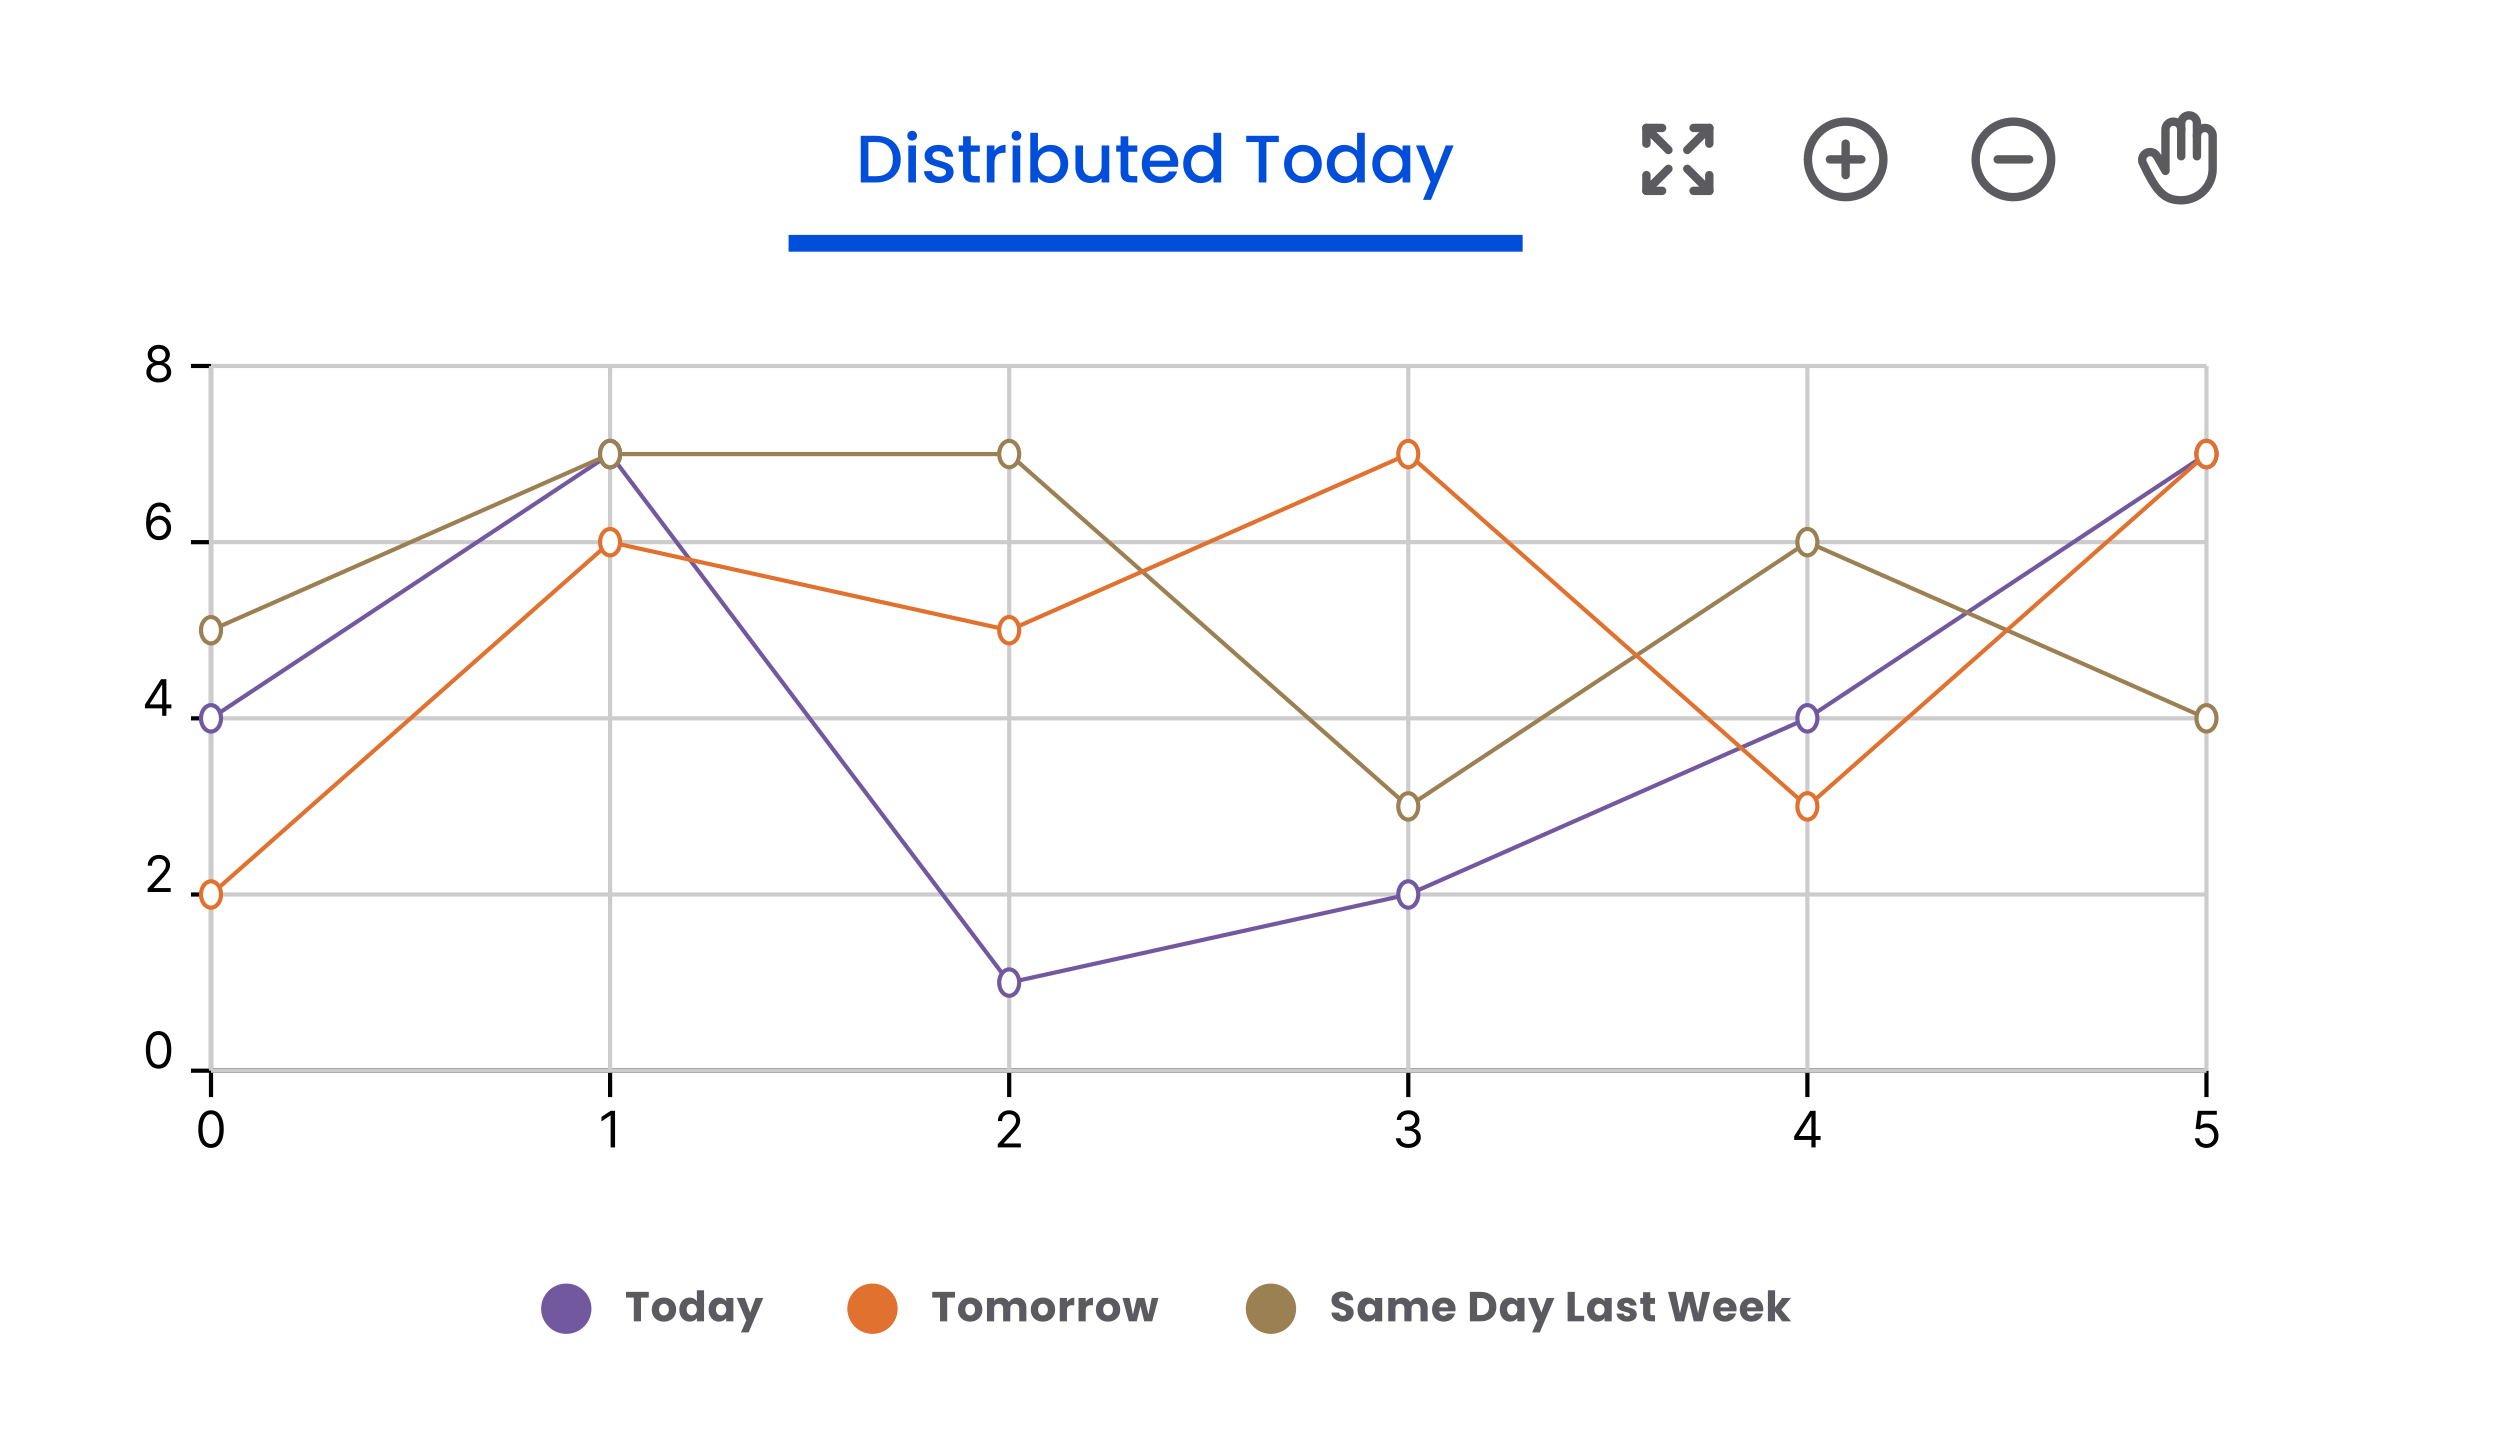 <svg width="596" height="345" viewBox="0 0 596 345" fill="none" xmlns="http://www.w3.org/2000/svg">
<g filter="url(#filter0_d_504_405)">
<rect x="8" y="6" width="542" height="329" rx="4" fill="white"/>
</g>
<path d="M208.832 32.38C210.016 32.38 211.051 32.609 211.936 33.068C212.832 33.516 213.52 34.167 214 35.02C214.491 35.863 214.736 36.849 214.736 37.98C214.736 39.111 214.491 40.092 214 40.924C213.52 41.756 212.832 42.396 211.936 42.844C211.051 43.281 210.016 43.5 208.832 43.5H205.2V32.38H208.832ZM208.832 42.012C210.133 42.012 211.131 41.66 211.824 40.956C212.517 40.252 212.864 39.26 212.864 37.98C212.864 36.689 212.517 35.681 211.824 34.956C211.131 34.231 210.133 33.868 208.832 33.868H207.024V42.012H208.832ZM217.472 33.516C217.141 33.516 216.864 33.404 216.64 33.18C216.416 32.956 216.304 32.679 216.304 32.348C216.304 32.017 216.416 31.74 216.64 31.516C216.864 31.292 217.141 31.18 217.472 31.18C217.792 31.18 218.064 31.292 218.288 31.516C218.512 31.74 218.624 32.017 218.624 32.348C218.624 32.679 218.512 32.956 218.288 33.18C218.064 33.404 217.792 33.516 217.472 33.516ZM218.368 34.684V43.5H216.544V34.684H218.368ZM223.963 43.644C223.269 43.644 222.645 43.521 222.091 43.276C221.547 43.02 221.115 42.679 220.795 42.252C220.475 41.815 220.304 41.329 220.283 40.796H222.171C222.203 41.169 222.379 41.484 222.699 41.74C223.029 41.985 223.44 42.108 223.931 42.108C224.443 42.108 224.837 42.012 225.115 41.82C225.403 41.617 225.547 41.361 225.547 41.052C225.547 40.721 225.387 40.476 225.067 40.316C224.757 40.156 224.261 39.98 223.579 39.788C222.917 39.607 222.379 39.431 221.963 39.26C221.547 39.089 221.184 38.828 220.875 38.476C220.576 38.124 220.427 37.66 220.427 37.084C220.427 36.615 220.565 36.188 220.843 35.804C221.12 35.409 221.515 35.1 222.027 34.876C222.549 34.652 223.147 34.54 223.819 34.54C224.821 34.54 225.627 34.796 226.235 35.308C226.853 35.809 227.184 36.497 227.227 37.372H225.403C225.371 36.977 225.211 36.663 224.923 36.428C224.635 36.193 224.245 36.076 223.755 36.076C223.275 36.076 222.907 36.167 222.651 36.348C222.395 36.529 222.267 36.769 222.267 37.068C222.267 37.303 222.352 37.5 222.523 37.66C222.693 37.82 222.901 37.948 223.147 38.044C223.392 38.129 223.755 38.241 224.235 38.38C224.875 38.551 225.397 38.727 225.803 38.908C226.219 39.079 226.576 39.335 226.875 39.676C227.173 40.017 227.328 40.471 227.339 41.036C227.339 41.537 227.2 41.985 226.923 42.38C226.645 42.775 226.251 43.084 225.739 43.308C225.237 43.532 224.645 43.644 223.963 43.644ZM231.437 36.172V41.052C231.437 41.383 231.512 41.623 231.661 41.772C231.821 41.911 232.088 41.98 232.461 41.98H233.581V43.5H232.141C231.32 43.5 230.691 43.308 230.253 42.924C229.816 42.54 229.597 41.916 229.597 41.052V36.172H228.557V34.684H229.597V32.492H231.437V34.684H233.581V36.172H231.437ZM237.087 35.964C237.353 35.516 237.705 35.169 238.143 34.924C238.591 34.668 239.119 34.54 239.727 34.54V36.428H239.263C238.548 36.428 238.004 36.609 237.631 36.972C237.268 37.335 237.087 37.964 237.087 38.86V43.5H235.263V34.684H237.087V35.964ZM242.331 33.516C242 33.516 241.723 33.404 241.499 33.18C241.275 32.956 241.163 32.679 241.163 32.348C241.163 32.017 241.275 31.74 241.499 31.516C241.723 31.292 242 31.18 242.331 31.18C242.651 31.18 242.923 31.292 243.147 31.516C243.371 31.74 243.483 32.017 243.483 32.348C243.483 32.679 243.371 32.956 243.147 33.18C242.923 33.404 242.651 33.516 242.331 33.516ZM243.227 34.684V43.5H241.403V34.684H243.227ZM247.446 35.996C247.755 35.569 248.177 35.223 248.71 34.956C249.254 34.679 249.857 34.54 250.518 34.54C251.297 34.54 252.001 34.727 252.63 35.1C253.259 35.473 253.755 36.007 254.118 36.7C254.481 37.383 254.662 38.167 254.662 39.052C254.662 39.937 254.481 40.732 254.118 41.436C253.755 42.129 253.254 42.673 252.614 43.068C251.985 43.452 251.286 43.644 250.518 43.644C249.835 43.644 249.227 43.511 248.694 43.244C248.171 42.977 247.755 42.636 247.446 42.22V43.5H245.622V31.66H247.446V35.996ZM252.806 39.052C252.806 38.444 252.678 37.921 252.422 37.484C252.177 37.036 251.846 36.7 251.43 36.476C251.025 36.241 250.587 36.124 250.118 36.124C249.659 36.124 249.222 36.241 248.806 36.476C248.401 36.711 248.07 37.052 247.814 37.5C247.569 37.948 247.446 38.476 247.446 39.084C247.446 39.692 247.569 40.225 247.814 40.684C248.07 41.132 248.401 41.473 248.806 41.708C249.222 41.943 249.659 42.06 250.118 42.06C250.587 42.06 251.025 41.943 251.43 41.708C251.846 41.463 252.177 41.111 252.422 40.652C252.678 40.193 252.806 39.66 252.806 39.052ZM264.45 34.684V43.5H262.626V42.46C262.338 42.823 261.959 43.111 261.49 43.324C261.031 43.527 260.54 43.628 260.018 43.628C259.324 43.628 258.7 43.484 258.146 43.196C257.602 42.908 257.17 42.481 256.85 41.916C256.54 41.351 256.386 40.668 256.386 39.868V34.684H258.194V39.596C258.194 40.385 258.391 40.993 258.786 41.42C259.18 41.836 259.719 42.044 260.402 42.044C261.084 42.044 261.623 41.836 262.018 41.42C262.423 40.993 262.626 40.385 262.626 39.596V34.684H264.45ZM268.984 36.172V41.052C268.984 41.383 269.059 41.623 269.208 41.772C269.368 41.911 269.635 41.98 270.008 41.98H271.128V43.5H269.688C268.867 43.5 268.238 43.308 267.8 42.924C267.363 42.54 267.144 41.916 267.144 41.052V36.172H266.104V34.684H267.144V32.492H268.984V34.684H271.128V36.172H268.984ZM280.889 38.876C280.889 39.207 280.868 39.505 280.825 39.772H274.089C274.143 40.476 274.404 41.041 274.873 41.468C275.343 41.895 275.919 42.108 276.601 42.108C277.583 42.108 278.276 41.697 278.681 40.876H280.649C280.383 41.687 279.897 42.353 279.193 42.876C278.5 43.388 277.636 43.644 276.601 43.644C275.759 43.644 275.001 43.457 274.329 43.084C273.668 42.7 273.145 42.167 272.761 41.484C272.388 40.791 272.201 39.991 272.201 39.084C272.201 38.177 272.383 37.383 272.745 36.7C273.119 36.007 273.636 35.473 274.297 35.1C274.969 34.727 275.737 34.54 276.601 34.54C277.433 34.54 278.175 34.721 278.825 35.084C279.476 35.447 279.983 35.959 280.345 36.62C280.708 37.271 280.889 38.023 280.889 38.876ZM278.985 38.3C278.975 37.628 278.735 37.089 278.265 36.684C277.796 36.279 277.215 36.076 276.521 36.076C275.892 36.076 275.353 36.279 274.905 36.684C274.457 37.079 274.191 37.617 274.105 38.3H278.985ZM282.076 39.052C282.076 38.167 282.258 37.383 282.62 36.7C282.994 36.017 283.495 35.489 284.124 35.116C284.764 34.732 285.474 34.54 286.252 34.54C286.828 34.54 287.394 34.668 287.948 34.924C288.514 35.169 288.962 35.5 289.292 35.916V31.66H291.132V43.5H289.292V42.172C288.994 42.599 288.578 42.951 288.044 43.228C287.522 43.505 286.919 43.644 286.236 43.644C285.468 43.644 284.764 43.452 284.124 43.068C283.495 42.673 282.994 42.129 282.62 41.436C282.258 40.732 282.076 39.937 282.076 39.052ZM289.292 39.084C289.292 38.476 289.164 37.948 288.908 37.5C288.663 37.052 288.338 36.711 287.932 36.476C287.527 36.241 287.09 36.124 286.62 36.124C286.151 36.124 285.714 36.241 285.308 36.476C284.903 36.7 284.572 37.036 284.316 37.484C284.071 37.921 283.948 38.444 283.948 39.052C283.948 39.66 284.071 40.193 284.316 40.652C284.572 41.111 284.903 41.463 285.308 41.708C285.724 41.943 286.162 42.06 286.62 42.06C287.09 42.06 287.527 41.943 287.932 41.708C288.338 41.473 288.663 41.132 288.908 40.684C289.164 40.225 289.292 39.692 289.292 39.084ZM304.868 32.38V33.868H301.908V43.5H300.084V33.868H297.108V32.38H304.868ZM310.54 43.644C309.708 43.644 308.956 43.457 308.284 43.084C307.612 42.7 307.084 42.167 306.7 41.484C306.316 40.791 306.124 39.991 306.124 39.084C306.124 38.188 306.321 37.393 306.716 36.7C307.11 36.007 307.649 35.473 308.332 35.1C309.014 34.727 309.777 34.54 310.62 34.54C311.462 34.54 312.225 34.727 312.908 35.1C313.59 35.473 314.129 36.007 314.524 36.7C314.918 37.393 315.116 38.188 315.116 39.084C315.116 39.98 314.913 40.775 314.508 41.468C314.102 42.161 313.548 42.7 312.844 43.084C312.15 43.457 311.382 43.644 310.54 43.644ZM310.54 42.06C311.009 42.06 311.446 41.948 311.852 41.724C312.268 41.5 312.604 41.164 312.86 40.716C313.116 40.268 313.244 39.724 313.244 39.084C313.244 38.444 313.121 37.905 312.876 37.468C312.63 37.02 312.305 36.684 311.9 36.46C311.494 36.236 311.057 36.124 310.588 36.124C310.118 36.124 309.681 36.236 309.276 36.46C308.881 36.684 308.566 37.02 308.332 37.468C308.097 37.905 307.98 38.444 307.98 39.084C307.98 40.033 308.22 40.769 308.7 41.292C309.19 41.804 309.804 42.06 310.54 42.06ZM316.311 39.052C316.311 38.167 316.492 37.383 316.855 36.7C317.228 36.017 317.729 35.489 318.359 35.116C318.999 34.732 319.708 34.54 320.487 34.54C321.063 34.54 321.628 34.668 322.183 34.924C322.748 35.169 323.196 35.5 323.527 35.916V31.66H325.367V43.5H323.527V42.172C323.228 42.599 322.812 42.951 322.279 43.228C321.756 43.505 321.153 43.644 320.471 43.644C319.703 43.644 318.999 43.452 318.359 43.068C317.729 42.673 317.228 42.129 316.855 41.436C316.492 40.732 316.311 39.937 316.311 39.052ZM323.527 39.084C323.527 38.476 323.399 37.948 323.143 37.5C322.897 37.052 322.572 36.711 322.167 36.476C321.761 36.241 321.324 36.124 320.855 36.124C320.385 36.124 319.948 36.241 319.543 36.476C319.137 36.7 318.807 37.036 318.551 37.484C318.305 37.921 318.183 38.444 318.183 39.052C318.183 39.66 318.305 40.193 318.551 40.652C318.807 41.111 319.137 41.463 319.543 41.708C319.959 41.943 320.396 42.06 320.855 42.06C321.324 42.06 321.761 41.943 322.167 41.708C322.572 41.473 322.897 41.132 323.143 40.684C323.399 40.225 323.527 39.692 323.527 39.084ZM327.155 39.052C327.155 38.167 327.336 37.383 327.699 36.7C328.072 36.017 328.573 35.489 329.203 35.116C329.843 34.732 330.547 34.54 331.315 34.54C332.008 34.54 332.611 34.679 333.123 34.956C333.645 35.223 334.061 35.559 334.371 35.964V34.684H336.211V43.5H334.371V42.188C334.061 42.604 333.64 42.951 333.107 43.228C332.573 43.505 331.965 43.644 331.283 43.644C330.525 43.644 329.832 43.452 329.203 43.068C328.573 42.673 328.072 42.129 327.699 41.436C327.336 40.732 327.155 39.937 327.155 39.052ZM334.371 39.084C334.371 38.476 334.243 37.948 333.987 37.5C333.741 37.052 333.416 36.711 333.011 36.476C332.605 36.241 332.168 36.124 331.699 36.124C331.229 36.124 330.792 36.241 330.387 36.476C329.981 36.7 329.651 37.036 329.395 37.484C329.149 37.921 329.027 38.444 329.027 39.052C329.027 39.66 329.149 40.193 329.395 40.652C329.651 41.111 329.981 41.463 330.387 41.708C330.803 41.943 331.24 42.06 331.699 42.06C332.168 42.06 332.605 41.943 333.011 41.708C333.416 41.473 333.741 41.132 333.987 40.684C334.243 40.225 334.371 39.692 334.371 39.084ZM346.542 34.684L341.134 47.644H339.246L341.038 43.356L337.566 34.684H339.598L342.078 41.404L344.654 34.684H346.542Z" fill="#004EDA"/>
<path d="M363 56H188V60H363V56Z" fill="#004EDA" mask="url(#path-2-inside-1_504_405)"/>
<path d="M440 47C444.971 47 449 42.971 449 38C449 33.029 444.971 29 440 29C435.029 29 431 33.029 431 38C431 42.971 435.029 47 440 47Z" stroke="#5A5A5F" stroke-width="2" stroke-miterlimit="10"/>
<path d="M436.25 38H443.75" stroke="#5A5A5F" stroke-width="2" stroke-linecap="round" stroke-linejoin="round"/>
<path d="M440 34.25V41.75" stroke="#5A5A5F" stroke-width="2" stroke-linecap="round" stroke-linejoin="round"/>
<path d="M480 47C484.971 47 489 42.971 489 38C489 33.029 484.971 29 480 29C475.029 29 471 33.029 471 38C471 42.971 475.029 47 480 47Z" stroke="#5A5A5F" stroke-width="2" stroke-miterlimit="10"/>
<path d="M476.25 38H483.75" stroke="#5A5A5F" stroke-width="2" stroke-linecap="round" stroke-linejoin="round"/>
<path d="M523.75 37.25V32.375C523.75 31.878 523.948 31.401 524.3 31.049C524.651 30.698 525.128 30.5 525.625 30.5C526.123 30.5 526.6 30.698 526.951 31.049C527.303 31.401 527.5 31.878 527.5 32.375V40.25C527.5 41.235 527.306 42.21 526.93 43.12C526.553 44.03 526 44.857 525.304 45.553C524.607 46.25 523.781 46.802 522.871 47.179C521.961 47.556 520.985 47.75 520 47.75C515.857 47.75 514 45.5 510.944 39.059C510.696 38.628 510.628 38.115 510.758 37.635C510.887 37.154 511.202 36.744 511.633 36.495C512.065 36.247 512.577 36.18 513.058 36.309C513.539 36.438 513.949 36.753 514.197 37.184L516.25 40.747V30.875C516.25 30.378 516.448 29.901 516.8 29.549C517.151 29.198 517.628 29 518.125 29C518.623 29 519.1 29.198 519.451 29.549C519.803 29.901 520 30.378 520 30.875V37.25" stroke="#5A5A5F" stroke-width="2" stroke-linecap="round" stroke-linejoin="round"/>
<path d="M523.75 32.375V29.375C523.75 28.878 523.552 28.401 523.201 28.049C522.849 27.698 522.372 27.5 521.875 27.5C521.378 27.5 520.901 27.698 520.549 28.049C520.198 28.401 520 28.878 520 29.375V30.875" stroke="#5A5A5F" stroke-width="2" stroke-linecap="round" stroke-linejoin="round"/>
<path d="M403.75 30.5H407.5V34.25" stroke="#5A5A5F" stroke-width="2" stroke-linecap="round" stroke-linejoin="round"/>
<path d="M402.25 35.75L407.5 30.5" stroke="#5A5A5F" stroke-width="2" stroke-linecap="round" stroke-linejoin="round"/>
<path d="M396.25 45.5H392.5V41.75" stroke="#5A5A5F" stroke-width="2" stroke-linecap="round" stroke-linejoin="round"/>
<path d="M397.75 40.25L392.5 45.5" stroke="#5A5A5F" stroke-width="2" stroke-linecap="round" stroke-linejoin="round"/>
<path d="M407.5 41.75V45.5H403.75" stroke="#5A5A5F" stroke-width="2" stroke-linecap="round" stroke-linejoin="round"/>
<path d="M402.25 40.25L407.5 45.5" stroke="#5A5A5F" stroke-width="2" stroke-linecap="round" stroke-linejoin="round"/>
<path d="M392.5 34.25V30.5H396.25" stroke="#5A5A5F" stroke-width="2" stroke-linecap="round" stroke-linejoin="round"/>
<path d="M397.75 35.75L392.5 30.5" stroke="#5A5A5F" stroke-width="2" stroke-linecap="round" stroke-linejoin="round"/>
<g clip-path="url(#clip0_504_405)">
<path d="M50.303 255.246H526.023" stroke="black"/>
<path d="M50.303 261.546V255.246" stroke="black"/>
<path d="M50.303 273.662C49.661 273.662 49.114 273.488 48.663 273.138C48.211 272.786 47.866 272.276 47.627 271.608C47.388 270.938 47.269 270.128 47.269 269.179C47.269 268.236 47.388 267.431 47.627 266.763C47.868 266.093 48.215 265.581 48.667 265.229C49.121 264.874 49.667 264.696 50.303 264.696C50.94 264.696 51.484 264.874 51.935 265.229C52.39 265.581 52.736 266.093 52.975 266.763C53.217 267.431 53.337 268.236 53.337 269.179C53.337 270.128 53.218 270.938 52.979 271.608C52.741 272.276 52.395 272.786 51.944 273.138C51.492 273.488 50.945 273.662 50.303 273.662ZM50.303 272.725C50.94 272.725 51.434 272.418 51.786 271.804C52.138 271.191 52.315 270.316 52.315 269.179C52.315 268.424 52.234 267.78 52.072 267.249C51.913 266.718 51.682 266.313 51.381 266.034C51.083 265.756 50.724 265.617 50.303 265.617C49.672 265.617 49.18 265.928 48.825 266.55C48.469 267.169 48.292 268.046 48.292 269.179C48.292 269.935 48.371 270.577 48.53 271.105C48.69 271.634 48.918 272.036 49.217 272.311C49.518 272.587 49.88 272.725 50.303 272.725Z" fill="black"/>
<path d="M145.447 261.546V255.246" stroke="black"/>
<path d="M146.63 264.816V273.543H145.573V265.924H145.522L143.391 267.338V266.265L145.573 264.816H146.63Z" fill="black"/>
<path d="M240.591 261.546V255.246" stroke="black"/>
<path d="M237.862 273.543V272.776L240.742 269.623C241.08 269.253 241.359 268.932 241.578 268.659C241.796 268.384 241.958 268.125 242.063 267.884C242.171 267.64 242.225 267.384 242.225 267.117C242.225 266.81 242.151 266.544 242.004 266.32C241.859 266.096 241.66 265.922 241.407 265.8C241.154 265.678 240.87 265.617 240.555 265.617C240.22 265.617 239.927 265.686 239.677 265.826C239.43 265.962 239.238 266.154 239.102 266.401C238.968 266.648 238.901 266.938 238.901 267.27H237.896C237.896 266.759 238.014 266.31 238.249 265.924C238.485 265.537 238.806 265.236 239.212 265.02C239.622 264.804 240.08 264.696 240.589 264.696C241.1 264.696 241.553 264.804 241.948 265.02C242.343 265.236 242.653 265.527 242.877 265.894C243.102 266.26 243.214 266.668 243.214 267.117C243.214 267.438 243.156 267.752 243.039 268.059C242.926 268.363 242.727 268.702 242.443 269.077C242.161 269.449 241.771 269.904 241.271 270.441L239.31 272.537V272.605H243.367V273.543H237.862Z" fill="black"/>
<path d="M335.735 261.546V255.246" stroke="black"/>
<path d="M335.767 273.662C335.204 273.662 334.703 273.566 334.263 273.373C333.825 273.179 333.477 272.911 333.218 272.567C332.963 272.221 332.824 271.819 332.801 271.361H333.875C333.897 271.642 333.994 271.885 334.164 272.09C334.335 272.292 334.558 272.448 334.834 272.559C335.109 272.669 335.414 272.725 335.75 272.725C336.125 272.725 336.457 272.659 336.747 272.529C337.037 272.398 337.264 272.216 337.429 271.983C337.593 271.75 337.676 271.48 337.676 271.174C337.676 270.853 337.596 270.57 337.437 270.326C337.278 270.078 337.045 269.885 336.738 269.746C336.432 269.607 336.057 269.537 335.613 269.537H334.914V268.6H335.613C335.96 268.6 336.264 268.537 336.525 268.412C336.789 268.287 336.995 268.111 337.143 267.884C337.294 267.657 337.369 267.39 337.369 267.083C337.369 266.787 337.304 266.53 337.173 266.311C337.042 266.093 336.858 265.922 336.619 265.8C336.383 265.678 336.105 265.617 335.784 265.617C335.483 265.617 335.199 265.672 334.932 265.783C334.667 265.891 334.451 266.049 334.284 266.256C334.116 266.461 334.025 266.708 334.011 266.998H332.988C333.005 266.54 333.143 266.14 333.402 265.796C333.66 265.449 333.998 265.179 334.416 264.986C334.836 264.793 335.298 264.696 335.801 264.696C336.341 264.696 336.804 264.806 337.19 265.025C337.576 265.24 337.873 265.526 338.081 265.881C338.288 266.236 338.392 266.62 338.392 267.032C338.392 267.523 338.263 267.942 338.004 268.289C337.748 268.635 337.4 268.875 336.96 269.009V269.077C337.511 269.168 337.941 269.402 338.251 269.78C338.561 270.155 338.716 270.62 338.716 271.174C338.716 271.648 338.586 272.074 338.328 272.452C338.072 272.827 337.723 273.123 337.28 273.338C336.836 273.554 336.332 273.662 335.767 273.662Z" fill="black"/>
<path d="M430.88 261.546V255.246" stroke="black"/>
<path d="M427.729 271.753V270.884L431.564 264.816H432.195V266.162H431.768L428.871 270.748V270.816H434.035V271.753H427.729ZM431.837 273.543V271.489V271.084V264.816H432.842V273.543H431.837Z" fill="black"/>
<path d="M526.022 261.546V255.246" stroke="black"/>
<path d="M526.002 273.662C525.502 273.662 525.052 273.563 524.651 273.364C524.251 273.165 523.93 272.892 523.688 272.546C523.447 272.199 523.315 271.804 523.292 271.361H524.315C524.354 271.756 524.533 272.083 524.852 272.341C525.173 272.597 525.556 272.725 526.002 272.725C526.36 272.725 526.678 272.641 526.957 272.473C527.238 272.306 527.458 272.076 527.617 271.783C527.779 271.488 527.86 271.154 527.86 270.782C527.86 270.401 527.776 270.061 527.609 269.763C527.444 269.462 527.217 269.225 526.927 269.051C526.637 268.878 526.306 268.79 525.934 268.787C525.667 268.784 525.393 268.826 525.112 268.911C524.83 268.993 524.599 269.1 524.417 269.23L523.428 269.111L523.957 264.816H528.491V265.753H524.843L524.536 268.327H524.587C524.766 268.185 524.991 268.067 525.261 267.973C525.531 267.88 525.812 267.833 526.104 267.833C526.639 267.833 527.114 267.961 527.532 268.216C527.952 268.469 528.282 268.816 528.521 269.256C528.762 269.696 528.883 270.199 528.883 270.765C528.883 271.321 528.758 271.819 528.508 272.256C528.261 272.691 527.92 273.034 527.485 273.287C527.051 273.537 526.556 273.662 526.002 273.662Z" fill="black"/>
<path d="M50.304 87.25V255.25" stroke="black"/>
<path d="M45.53 255.254H50.303" stroke="black"/>
<path d="M37.803 254.772C37.16 254.772 36.614 254.597 36.162 254.248C35.71 253.895 35.365 253.385 35.126 252.718C34.888 252.047 34.768 251.238 34.768 250.289C34.768 249.346 34.888 248.54 35.126 247.873C35.368 247.202 35.714 246.691 36.166 246.338C36.621 245.983 37.166 245.806 37.803 245.806C38.439 245.806 38.983 245.983 39.435 246.338C39.889 246.691 40.236 247.202 40.474 247.873C40.716 248.54 40.837 249.346 40.837 250.289C40.837 251.238 40.717 252.047 40.479 252.718C40.24 253.385 39.895 253.895 39.443 254.248C38.991 254.597 38.444 254.772 37.803 254.772ZM37.803 253.834C38.439 253.834 38.933 253.527 39.285 252.914C39.638 252.3 39.814 251.425 39.814 250.289C39.814 249.533 39.733 248.89 39.571 248.358C39.412 247.827 39.182 247.422 38.881 247.144C38.582 246.865 38.223 246.726 37.803 246.726C37.172 246.726 36.679 247.037 36.324 247.659C35.969 248.279 35.791 249.155 35.791 250.289C35.791 251.044 35.871 251.686 36.03 252.215C36.189 252.743 36.418 253.145 36.716 253.421C37.017 253.696 37.379 253.834 37.803 253.834Z" fill="black"/>
<path d="M45.53 213.25H50.303" stroke="black"/>
<path d="M35.19 212.648V211.881L38.071 208.728C38.409 208.359 38.687 208.038 38.906 207.765C39.125 207.489 39.287 207.231 39.392 206.989C39.5 206.745 39.554 206.489 39.554 206.222C39.554 205.915 39.48 205.65 39.332 205.425C39.187 205.201 38.989 205.028 38.736 204.906C38.483 204.783 38.199 204.722 37.883 204.722C37.548 204.722 37.256 204.792 37.006 204.931C36.758 205.067 36.567 205.259 36.43 205.506C36.297 205.754 36.23 206.043 36.23 206.376H35.224C35.224 205.864 35.342 205.415 35.578 205.029C35.814 204.643 36.135 204.342 36.541 204.126C36.95 203.91 37.409 203.802 37.918 203.802C38.429 203.802 38.882 203.91 39.277 204.126C39.672 204.342 39.981 204.633 40.206 204.999C40.43 205.366 40.543 205.773 40.543 206.222C40.543 206.543 40.484 206.857 40.368 207.164C40.254 207.468 40.055 207.808 39.771 208.183C39.49 208.555 39.099 209.009 38.599 209.546L36.639 211.643V211.711H40.696V212.648H35.19Z" fill="black"/>
<path d="M45.53 171.254H50.303" stroke="black"/>
<path d="M34.552 168.863V167.993L38.387 161.925H39.018V163.272H38.592L35.694 167.857V167.925H40.859V168.863H34.552ZM38.66 170.652V168.598V168.194V161.925H39.666V170.652H38.66Z" fill="black"/>
<path d="M45.53 129.254H50.303" stroke="black"/>
<path d="M37.865 128.772C37.507 128.766 37.149 128.698 36.791 128.567C36.434 128.436 36.107 128.216 35.811 127.907C35.516 127.594 35.279 127.172 35.1 126.641C34.921 126.107 34.831 125.436 34.831 124.63C34.831 123.857 34.904 123.172 35.049 122.576C35.194 121.976 35.404 121.472 35.679 121.063C35.955 120.651 36.287 120.338 36.676 120.125C37.069 119.912 37.51 119.806 38.002 119.806C38.49 119.806 38.925 119.904 39.306 120.1C39.689 120.293 40.002 120.563 40.243 120.909C40.485 121.256 40.641 121.655 40.712 122.107H39.672C39.576 121.715 39.388 121.39 39.11 121.131C38.831 120.873 38.462 120.743 38.002 120.743C37.326 120.743 36.793 121.037 36.404 121.625C36.017 122.213 35.823 123.039 35.82 124.101H35.888C36.047 123.86 36.236 123.654 36.455 123.483C36.676 123.31 36.921 123.176 37.188 123.083C37.455 122.989 37.737 122.942 38.036 122.942C38.536 122.942 38.993 123.067 39.408 123.317C39.823 123.564 40.155 123.907 40.405 124.344C40.655 124.779 40.78 125.277 40.78 125.84C40.78 126.38 40.659 126.874 40.418 127.323C40.176 127.769 39.837 128.124 39.399 128.388C38.965 128.65 38.453 128.777 37.865 128.772ZM37.865 127.834C38.223 127.834 38.544 127.745 38.828 127.566C39.115 127.387 39.341 127.147 39.506 126.846C39.674 126.544 39.757 126.209 39.757 125.84C39.757 125.479 39.676 125.151 39.514 124.855C39.355 124.557 39.135 124.32 38.854 124.144C38.576 123.968 38.257 123.88 37.899 123.88C37.63 123.88 37.378 123.934 37.145 124.042C36.912 124.147 36.708 124.292 36.532 124.476C36.358 124.661 36.222 124.873 36.123 125.111C36.023 125.347 35.973 125.596 35.973 125.857C35.973 126.203 36.054 126.527 36.216 126.828C36.381 127.13 36.605 127.373 36.889 127.557C37.176 127.742 37.502 127.834 37.865 127.834Z" fill="black"/>
<path d="M45.53 87.25H50.303" stroke="black"/>
<path d="M37.857 91.178C37.272 91.178 36.755 91.074 36.306 90.867C35.86 90.657 35.512 90.368 35.262 90.002C35.012 89.632 34.888 89.212 34.891 88.74C34.888 88.371 34.961 88.03 35.108 87.718C35.256 87.402 35.458 87.14 35.713 86.929C35.972 86.716 36.26 86.581 36.578 86.525V86.473C36.161 86.365 35.828 86.131 35.581 85.77C35.334 85.407 35.212 84.993 35.215 84.53C35.212 84.087 35.324 83.691 35.551 83.341C35.779 82.992 36.091 82.716 36.489 82.515C36.889 82.313 37.346 82.212 37.857 82.212C38.362 82.212 38.814 82.313 39.212 82.515C39.61 82.716 39.922 82.992 40.149 83.341C40.38 83.691 40.496 84.087 40.499 84.53C40.496 84.993 40.37 85.407 40.12 85.77C39.873 86.131 39.544 86.365 39.135 86.473V86.525C39.451 86.581 39.735 86.716 39.987 86.929C40.24 87.14 40.442 87.402 40.593 87.718C40.743 88.03 40.82 88.371 40.823 88.74C40.82 89.212 40.692 89.632 40.439 90.002C40.189 90.368 39.841 90.657 39.395 90.867C38.952 91.074 38.439 91.178 37.857 91.178ZM37.857 90.24C38.252 90.24 38.593 90.177 38.88 90.049C39.166 89.921 39.388 89.74 39.544 89.507C39.701 89.275 39.78 89.002 39.783 88.689C39.78 88.36 39.695 88.069 39.527 87.816C39.36 87.563 39.131 87.364 38.841 87.219C38.554 87.074 38.226 87.002 37.857 87.002C37.485 87.002 37.152 87.074 36.86 87.219C36.57 87.364 36.341 87.563 36.174 87.816C36.009 88.069 35.928 88.36 35.931 88.689C35.928 89.002 36.003 89.275 36.157 89.507C36.313 89.74 36.536 89.921 36.826 90.049C37.115 90.177 37.459 90.24 37.857 90.24ZM37.857 86.098C38.169 86.098 38.446 86.036 38.688 85.911C38.932 85.786 39.124 85.611 39.263 85.387C39.402 85.162 39.473 84.9 39.476 84.598C39.473 84.303 39.404 84.046 39.267 83.827C39.131 83.606 38.942 83.435 38.701 83.316C38.459 83.194 38.178 83.132 37.857 83.132C37.53 83.132 37.245 83.194 37 83.316C36.756 83.435 36.567 83.606 36.434 83.827C36.3 84.046 36.235 84.303 36.237 84.598C36.235 84.9 36.301 85.162 36.438 85.387C36.577 85.611 36.769 85.786 37.013 85.911C37.257 86.036 37.539 86.098 37.857 86.098Z" fill="black"/>
<path d="M50.303 255.254H526.022" stroke="#CCCCCC"/>
<path d="M50.303 213.25H526.022" stroke="#CCCCCC"/>
<path d="M50.303 171.25H526.022" stroke="#CCCCCC"/>
<path d="M50.303 129.246H526.022" stroke="#CCCCCC"/>
<path d="M50.303 87.25H526.022" stroke="#CCCCCC"/>
<path d="M50.303 87.25V255.25" stroke="#CCCCCC"/>
<path d="M145.447 87.25V255.25" stroke="#CCCCCC"/>
<path d="M240.591 87.25V255.25" stroke="#CCCCCC"/>
<path d="M335.734 87.25V255.25" stroke="#CCCCCC"/>
<path d="M430.879 87.25V255.25" stroke="#CCCCCC"/>
<path d="M526.021 87.25V255.25" stroke="#CCCCCC"/>
<path d="M526.021 108.25L430.878 171.25L335.734 213.25L240.59 234.25L145.446 108.25L50.302 171.25" stroke="#71589F"/>
<path d="M526.022 111.398C524.704 111.398 523.635 109.987 523.635 108.248C523.635 106.508 524.704 105.098 526.022 105.098C527.34 105.098 528.408 106.508 528.408 108.248C528.408 109.987 527.34 111.398 526.022 111.398Z" fill="white" stroke="#71589F"/>
<path d="M430.878 174.402C429.56 174.402 428.492 172.991 428.492 171.252C428.492 169.512 429.56 168.102 430.878 168.102C432.196 168.102 433.265 169.512 433.265 171.252C433.265 172.991 432.196 174.402 430.878 174.402Z" fill="white" stroke="#71589F"/>
<path d="M335.734 216.398C334.416 216.398 333.347 214.987 333.347 213.248C333.347 211.508 334.416 210.098 335.734 210.098C337.052 210.098 338.12 211.508 338.12 213.248C338.12 214.987 337.052 216.398 335.734 216.398Z" fill="white" stroke="#71589F"/>
<path d="M240.59 237.398C239.272 237.398 238.203 235.987 238.203 234.248C238.203 232.508 239.272 231.098 240.59 231.098C241.908 231.098 242.977 232.508 242.977 234.248C242.977 235.987 241.908 237.398 240.59 237.398Z" fill="white" stroke="#71589F"/>
<path d="M145.445 111.398C144.127 111.398 143.059 109.987 143.059 108.248C143.059 106.508 144.127 105.098 145.445 105.098C146.764 105.098 147.832 106.508 147.832 108.248C147.832 109.987 146.764 111.398 145.445 111.398Z" fill="white" stroke="#71589F"/>
<path d="M50.303 174.402C48.985 174.402 47.916 172.991 47.916 171.252C47.916 169.512 48.985 168.102 50.303 168.102C51.621 168.102 52.69 169.512 52.69 171.252C52.69 172.991 51.621 174.402 50.303 174.402Z" fill="white" stroke="#71589F"/>
<path d="M50.303 150.25L145.447 108.25H240.591L335.734 192.25L430.878 129.25L526.022 171.25" stroke="#9A8053"/>
<path d="M50.303 153.394C51.621 153.394 52.689 151.983 52.689 150.244C52.689 148.504 51.621 147.094 50.303 147.094C48.984 147.094 47.916 148.504 47.916 150.244C47.916 151.983 48.984 153.394 50.303 153.394Z" fill="white" stroke="#9A8053"/>
<path d="M145.446 111.398C146.764 111.398 147.832 109.987 147.832 108.248C147.832 106.508 146.764 105.098 145.446 105.098C144.128 105.098 143.059 106.508 143.059 108.248C143.059 109.987 144.128 111.398 145.446 111.398Z" fill="white" stroke="#9A8053"/>
<path d="M240.59 111.398C241.908 111.398 242.977 109.987 242.977 108.248C242.977 106.508 241.908 105.098 240.59 105.098C239.272 105.098 238.204 106.508 238.204 108.248C238.204 109.987 239.272 111.398 240.59 111.398Z" fill="white" stroke="#9A8053"/>
<path d="M335.734 195.398C337.052 195.398 338.121 193.987 338.121 192.248C338.121 190.508 337.052 189.098 335.734 189.098C334.416 189.098 333.348 190.508 333.348 192.248C333.348 193.987 334.416 195.398 335.734 195.398Z" fill="white" stroke="#9A8053"/>
<path d="M430.879 132.398C432.197 132.398 433.265 130.987 433.265 129.248C433.265 127.508 432.197 126.098 430.879 126.098C429.561 126.098 428.492 127.508 428.492 129.248C428.492 130.987 429.561 132.398 430.879 132.398Z" fill="white" stroke="#9A8053"/>
<path d="M526.021 174.402C527.339 174.402 528.408 172.991 528.408 171.252C528.408 169.512 527.339 168.102 526.021 168.102C524.703 168.102 523.635 169.512 523.635 171.252C523.635 172.991 524.703 174.402 526.021 174.402Z" fill="white" stroke="#9A8053"/>
<path d="M50.303 213.25L145.447 129.25L240.591 150.25L335.734 108.25L430.878 192.25L526.022 108.25" stroke="#E0712F"/>
<path d="M50.303 216.398C51.621 216.398 52.689 214.987 52.689 213.248C52.689 211.508 51.621 210.098 50.303 210.098C48.984 210.098 47.916 211.508 47.916 213.248C47.916 214.987 48.984 216.398 50.303 216.398Z" fill="white" stroke="#E0712F"/>
<path d="M145.446 132.398C146.764 132.398 147.833 130.987 147.833 129.248C147.833 127.508 146.764 126.098 145.446 126.098C144.128 126.098 143.06 127.508 143.06 129.248C143.06 130.987 144.128 132.398 145.446 132.398Z" fill="white" stroke="#E0712F"/>
<path d="M240.591 153.394C241.909 153.394 242.977 151.983 242.977 150.244C242.977 148.504 241.909 147.094 240.591 147.094C239.273 147.094 238.204 148.504 238.204 150.244C238.204 151.983 239.273 153.394 240.591 153.394Z" fill="white" stroke="#E0712F"/>
<path d="M335.734 111.398C337.052 111.398 338.121 109.987 338.121 108.248C338.121 106.508 337.052 105.098 335.734 105.098C334.416 105.098 333.348 106.508 333.348 108.248C333.348 109.987 334.416 111.398 335.734 111.398Z" fill="white" stroke="#E0712F"/>
<path d="M430.879 195.398C432.197 195.398 433.265 193.987 433.265 192.248C433.265 190.508 432.197 189.098 430.879 189.098C429.561 189.098 428.492 190.508 428.492 192.248C428.492 193.987 429.561 195.398 430.879 195.398Z" fill="white" stroke="#E0712F"/>
<path d="M526.021 111.398C527.339 111.398 528.408 109.987 528.408 108.248C528.408 106.508 527.339 105.098 526.021 105.098C524.703 105.098 523.635 106.508 523.635 108.248C523.635 109.987 524.703 111.398 526.021 111.398Z" fill="white" stroke="#E0712F"/>
</g>
<path d="M154.67 307.98V309.35H152.81V315H151.1V309.35H149.24V307.98H154.67ZM158.268 315.08C157.722 315.08 157.228 314.963 156.788 314.73C156.355 314.497 156.012 314.163 155.758 313.73C155.512 313.297 155.388 312.79 155.388 312.21C155.388 311.637 155.515 311.133 155.768 310.7C156.022 310.26 156.368 309.923 156.808 309.69C157.248 309.457 157.742 309.34 158.288 309.34C158.835 309.34 159.328 309.457 159.768 309.69C160.208 309.923 160.555 310.26 160.808 310.7C161.062 311.133 161.188 311.637 161.188 312.21C161.188 312.783 161.058 313.29 160.798 313.73C160.545 314.163 160.195 314.497 159.748 314.73C159.308 314.963 158.815 315.08 158.268 315.08ZM158.268 313.6C158.595 313.6 158.872 313.48 159.098 313.24C159.332 313 159.448 312.657 159.448 312.21C159.448 311.763 159.335 311.42 159.108 311.18C158.888 310.94 158.615 310.82 158.288 310.82C157.955 310.82 157.678 310.94 157.458 311.18C157.238 311.413 157.128 311.757 157.128 312.21C157.128 312.657 157.235 313 157.448 313.24C157.668 313.48 157.942 313.6 158.268 313.6ZM161.955 312.2C161.955 311.627 162.062 311.123 162.275 310.69C162.495 310.257 162.792 309.923 163.165 309.69C163.539 309.457 163.955 309.34 164.415 309.34C164.782 309.34 165.115 309.417 165.415 309.57C165.722 309.723 165.962 309.93 166.135 310.19V307.6H167.845V315H166.135V314.2C165.975 314.467 165.745 314.68 165.445 314.84C165.152 315 164.809 315.08 164.415 315.08C163.955 315.08 163.539 314.963 163.165 314.73C162.792 314.49 162.495 314.153 162.275 313.72C162.062 313.28 161.955 312.773 161.955 312.2ZM166.135 312.21C166.135 311.783 166.015 311.447 165.775 311.2C165.542 310.953 165.255 310.83 164.915 310.83C164.575 310.83 164.285 310.953 164.045 311.2C163.812 311.44 163.695 311.773 163.695 312.2C163.695 312.627 163.812 312.967 164.045 313.22C164.285 313.467 164.575 313.59 164.915 313.59C165.255 313.59 165.542 313.467 165.775 313.22C166.015 312.973 166.135 312.637 166.135 312.21ZM168.943 312.2C168.943 311.627 169.049 311.123 169.263 310.69C169.483 310.257 169.779 309.923 170.153 309.69C170.526 309.457 170.943 309.34 171.403 309.34C171.796 309.34 172.139 309.42 172.433 309.58C172.733 309.74 172.963 309.95 173.123 310.21V309.42H174.833V315H173.123V314.21C172.956 314.47 172.723 314.68 172.423 314.84C172.129 315 171.786 315.08 171.393 315.08C170.939 315.08 170.526 314.963 170.153 314.73C169.779 314.49 169.483 314.153 169.263 313.72C169.049 313.28 168.943 312.773 168.943 312.2ZM173.123 312.21C173.123 311.783 173.003 311.447 172.763 311.2C172.529 310.953 172.243 310.83 171.903 310.83C171.563 310.83 171.273 310.953 171.033 311.2C170.799 311.44 170.683 311.773 170.683 312.2C170.683 312.627 170.799 312.967 171.033 313.22C171.273 313.467 171.563 313.59 171.903 313.59C172.243 313.59 172.529 313.467 172.763 313.22C173.003 312.973 173.123 312.637 173.123 312.21ZM181.97 309.42L178.47 317.65H176.63L177.91 314.81L175.64 309.42H177.55L178.84 312.91L180.12 309.42H181.97Z" fill="#5A5A5F"/>
<path d="M227.67 307.98V309.35H225.81V315H224.1V309.35H222.24V307.98H227.67ZM231.268 315.08C230.722 315.08 230.228 314.963 229.788 314.73C229.355 314.497 229.012 314.163 228.758 313.73C228.512 313.297 228.388 312.79 228.388 312.21C228.388 311.637 228.515 311.133 228.768 310.7C229.022 310.26 229.368 309.923 229.808 309.69C230.248 309.457 230.742 309.34 231.288 309.34C231.835 309.34 232.328 309.457 232.768 309.69C233.208 309.923 233.555 310.26 233.808 310.7C234.062 311.133 234.188 311.637 234.188 312.21C234.188 312.783 234.058 313.29 233.798 313.73C233.545 314.163 233.195 314.497 232.748 314.73C232.308 314.963 231.815 315.08 231.268 315.08ZM231.268 313.6C231.595 313.6 231.872 313.48 232.098 313.24C232.332 313 232.448 312.657 232.448 312.21C232.448 311.763 232.335 311.42 232.108 311.18C231.888 310.94 231.615 310.82 231.288 310.82C230.955 310.82 230.678 310.94 230.458 311.18C230.238 311.413 230.128 311.757 230.128 312.21C230.128 312.657 230.235 313 230.448 313.24C230.668 313.48 230.942 313.6 231.268 313.6ZM242.415 309.36C243.109 309.36 243.659 309.57 244.065 309.99C244.479 310.41 244.685 310.993 244.685 311.74V315H242.985V311.97C242.985 311.61 242.889 311.333 242.695 311.14C242.509 310.94 242.249 310.84 241.915 310.84C241.582 310.84 241.319 310.94 241.125 311.14C240.939 311.333 240.845 311.61 240.845 311.97V315H239.145V311.97C239.145 311.61 239.049 311.333 238.855 311.14C238.669 310.94 238.409 310.84 238.075 310.84C237.742 310.84 237.479 310.94 237.285 311.14C237.099 311.333 237.005 311.61 237.005 311.97V315H235.295V309.42H237.005V310.12C237.179 309.887 237.405 309.703 237.685 309.57C237.965 309.43 238.282 309.36 238.635 309.36C239.055 309.36 239.429 309.45 239.755 309.63C240.089 309.81 240.349 310.067 240.535 310.4C240.729 310.093 240.992 309.843 241.325 309.65C241.659 309.457 242.022 309.36 242.415 309.36ZM248.621 315.08C248.075 315.08 247.581 314.963 247.141 314.73C246.708 314.497 246.365 314.163 246.111 313.73C245.865 313.297 245.741 312.79 245.741 312.21C245.741 311.637 245.868 311.133 246.121 310.7C246.375 310.26 246.721 309.923 247.161 309.69C247.601 309.457 248.095 309.34 248.641 309.34C249.188 309.34 249.681 309.457 250.121 309.69C250.561 309.923 250.908 310.26 251.161 310.7C251.415 311.133 251.541 311.637 251.541 312.21C251.541 312.783 251.411 313.29 251.151 313.73C250.898 314.163 250.548 314.497 250.101 314.73C249.661 314.963 249.168 315.08 248.621 315.08ZM248.621 313.6C248.948 313.6 249.225 313.48 249.451 313.24C249.685 313 249.801 312.657 249.801 312.21C249.801 311.763 249.688 311.42 249.461 311.18C249.241 310.94 248.968 310.82 248.641 310.82C248.308 310.82 248.031 310.94 247.811 311.18C247.591 311.413 247.481 311.757 247.481 312.21C247.481 312.657 247.588 313 247.801 313.24C248.021 313.48 248.295 313.6 248.621 313.6ZM254.359 310.35C254.559 310.043 254.809 309.803 255.109 309.63C255.409 309.45 255.742 309.36 256.109 309.36V311.17H255.639C255.212 311.17 254.892 311.263 254.679 311.45C254.465 311.63 254.359 311.95 254.359 312.41V315H252.649V309.42H254.359V310.35ZM258.836 310.35C259.036 310.043 259.286 309.803 259.586 309.63C259.886 309.45 260.219 309.36 260.586 309.36V311.17H260.116C259.689 311.17 259.369 311.263 259.156 311.45C258.943 311.63 258.836 311.95 258.836 312.41V315H257.126V309.42H258.836V310.35ZM264.143 315.08C263.597 315.08 263.103 314.963 262.663 314.73C262.23 314.497 261.887 314.163 261.633 313.73C261.387 313.297 261.263 312.79 261.263 312.21C261.263 311.637 261.39 311.133 261.643 310.7C261.897 310.26 262.243 309.923 262.683 309.69C263.123 309.457 263.617 309.34 264.163 309.34C264.71 309.34 265.203 309.457 265.643 309.69C266.083 309.923 266.43 310.26 266.683 310.7C266.937 311.133 267.063 311.637 267.063 312.21C267.063 312.783 266.933 313.29 266.673 313.73C266.42 314.163 266.07 314.497 265.623 314.73C265.183 314.963 264.69 315.08 264.143 315.08ZM264.143 313.6C264.47 313.6 264.747 313.48 264.973 313.24C265.207 313 265.323 312.657 265.323 312.21C265.323 311.763 265.21 311.42 264.983 311.18C264.763 310.94 264.49 310.82 264.163 310.82C263.83 310.82 263.553 310.94 263.333 311.18C263.113 311.413 263.003 311.757 263.003 312.21C263.003 312.657 263.11 313 263.323 313.24C263.543 313.48 263.817 313.6 264.143 313.6ZM276.18 309.42L274.67 315H272.78L271.9 311.38L270.99 315H269.11L267.59 309.42H269.3L270.09 313.41L271.03 309.42H272.84L273.79 313.39L274.57 309.42H276.18Z" fill="#5A5A5F"/>
<path d="M320.16 315.07C319.647 315.07 319.187 314.987 318.78 314.82C318.373 314.653 318.047 314.407 317.8 314.08C317.56 313.753 317.433 313.36 317.42 312.9H319.24C319.267 313.16 319.357 313.36 319.51 313.5C319.663 313.633 319.863 313.7 320.11 313.7C320.363 313.7 320.563 313.643 320.71 313.53C320.857 313.41 320.93 313.247 320.93 313.04C320.93 312.867 320.87 312.723 320.75 312.61C320.637 312.497 320.493 312.403 320.32 312.33C320.153 312.257 319.913 312.173 319.6 312.08C319.147 311.94 318.777 311.8 318.49 311.66C318.203 311.52 317.957 311.313 317.75 311.04C317.543 310.767 317.44 310.41 317.44 309.97C317.44 309.317 317.677 308.807 318.15 308.44C318.623 308.067 319.24 307.88 320 307.88C320.773 307.88 321.397 308.067 321.87 308.44C322.343 308.807 322.597 309.32 322.63 309.98H320.78C320.767 309.753 320.683 309.577 320.53 309.45C320.377 309.317 320.18 309.25 319.94 309.25C319.733 309.25 319.567 309.307 319.44 309.42C319.313 309.527 319.25 309.683 319.25 309.89C319.25 310.117 319.357 310.293 319.57 310.42C319.783 310.547 320.117 310.683 320.57 310.83C321.023 310.983 321.39 311.13 321.67 311.27C321.957 311.41 322.203 311.613 322.41 311.88C322.617 312.147 322.72 312.49 322.72 312.91C322.72 313.31 322.617 313.673 322.41 314C322.21 314.327 321.917 314.587 321.53 314.78C321.143 314.973 320.687 315.07 320.16 315.07ZM323.632 312.2C323.632 311.627 323.739 311.123 323.952 310.69C324.172 310.257 324.469 309.923 324.842 309.69C325.216 309.457 325.632 309.34 326.092 309.34C326.486 309.34 326.829 309.42 327.122 309.58C327.422 309.74 327.652 309.95 327.812 310.21V309.42H329.522V315H327.812V314.21C327.646 314.47 327.412 314.68 327.112 314.84C326.819 315 326.476 315.08 326.082 315.08C325.629 315.08 325.216 314.963 324.842 314.73C324.469 314.49 324.172 314.153 323.952 313.72C323.739 313.28 323.632 312.773 323.632 312.2ZM327.812 312.21C327.812 311.783 327.692 311.447 327.452 311.2C327.219 310.953 326.932 310.83 326.592 310.83C326.252 310.83 325.962 310.953 325.722 311.2C325.489 311.44 325.372 311.773 325.372 312.2C325.372 312.627 325.489 312.967 325.722 313.22C325.962 313.467 326.252 313.59 326.592 313.59C326.932 313.59 327.219 313.467 327.452 313.22C327.692 312.973 327.812 312.637 327.812 312.21ZM338.079 309.36C338.773 309.36 339.323 309.57 339.729 309.99C340.143 310.41 340.349 310.993 340.349 311.74V315H338.649V311.97C338.649 311.61 338.553 311.333 338.359 311.14C338.173 310.94 337.913 310.84 337.579 310.84C337.246 310.84 336.983 310.94 336.789 311.14C336.603 311.333 336.509 311.61 336.509 311.97V315H334.809V311.97C334.809 311.61 334.713 311.333 334.519 311.14C334.333 310.94 334.073 310.84 333.739 310.84C333.406 310.84 333.143 310.94 332.949 311.14C332.763 311.333 332.669 311.61 332.669 311.97V315H330.959V309.42H332.669V310.12C332.843 309.887 333.069 309.703 333.349 309.57C333.629 309.43 333.946 309.36 334.299 309.36C334.719 309.36 335.093 309.45 335.419 309.63C335.753 309.81 336.013 310.067 336.199 310.4C336.393 310.093 336.656 309.843 336.989 309.65C337.323 309.457 337.686 309.36 338.079 309.36ZM347.005 312.12C347.005 312.28 346.995 312.447 346.975 312.62H343.105C343.132 312.967 343.242 313.233 343.435 313.42C343.635 313.6 343.879 313.69 344.165 313.69C344.592 313.69 344.889 313.51 345.055 313.15H346.875C346.782 313.517 346.612 313.847 346.365 314.14C346.125 314.433 345.822 314.663 345.455 314.83C345.089 314.997 344.679 315.08 344.225 315.08C343.679 315.08 343.192 314.963 342.765 314.73C342.339 314.497 342.005 314.163 341.765 313.73C341.525 313.297 341.405 312.79 341.405 312.21C341.405 311.63 341.522 311.123 341.755 310.69C341.995 310.257 342.329 309.923 342.755 309.69C343.182 309.457 343.672 309.34 344.225 309.34C344.765 309.34 345.245 309.453 345.665 309.68C346.085 309.907 346.412 310.23 346.645 310.65C346.885 311.07 347.005 311.56 347.005 312.12ZM345.255 311.67C345.255 311.377 345.155 311.143 344.955 310.97C344.755 310.797 344.505 310.71 344.205 310.71C343.919 310.71 343.675 310.793 343.475 310.96C343.282 311.127 343.162 311.363 343.115 311.67H345.255ZM353.057 307.98C353.797 307.98 354.443 308.127 354.997 308.42C355.55 308.713 355.977 309.127 356.277 309.66C356.583 310.187 356.737 310.797 356.737 311.49C356.737 312.177 356.583 312.787 356.277 313.32C355.977 313.853 355.547 314.267 354.987 314.56C354.433 314.853 353.79 315 353.057 315H350.427V307.98H353.057ZM352.947 313.52C353.593 313.52 354.097 313.343 354.457 312.99C354.817 312.637 354.997 312.137 354.997 311.49C354.997 310.843 354.817 310.34 354.457 309.98C354.097 309.62 353.593 309.44 352.947 309.44H352.137V313.52H352.947ZM357.552 312.2C357.552 311.627 357.659 311.123 357.872 310.69C358.092 310.257 358.389 309.923 358.762 309.69C359.136 309.457 359.552 309.34 360.012 309.34C360.406 309.34 360.749 309.42 361.042 309.58C361.342 309.74 361.572 309.95 361.732 310.21V309.42H363.442V315H361.732V314.21C361.566 314.47 361.332 314.68 361.032 314.84C360.739 315 360.396 315.08 360.002 315.08C359.549 315.08 359.136 314.963 358.762 314.73C358.389 314.49 358.092 314.153 357.872 313.72C357.659 313.28 357.552 312.773 357.552 312.2ZM361.732 312.21C361.732 311.783 361.612 311.447 361.372 311.2C361.139 310.953 360.852 310.83 360.512 310.83C360.172 310.83 359.882 310.953 359.642 311.2C359.409 311.44 359.292 311.773 359.292 312.2C359.292 312.627 359.409 312.967 359.642 313.22C359.882 313.467 360.172 313.59 360.512 313.59C360.852 313.59 361.139 313.467 361.372 313.22C361.612 312.973 361.732 312.637 361.732 312.21ZM370.579 309.42L367.079 317.65H365.239L366.519 314.81L364.249 309.42H366.159L367.449 312.91L368.729 309.42H370.579ZM375.427 313.68H377.667V315H373.717V307.98H375.427V313.68ZM378.343 312.2C378.343 311.627 378.449 311.123 378.663 310.69C378.883 310.257 379.179 309.923 379.553 309.69C379.926 309.457 380.343 309.34 380.803 309.34C381.196 309.34 381.539 309.42 381.833 309.58C382.133 309.74 382.363 309.95 382.523 310.21V309.42H384.233V315H382.523V314.21C382.356 314.47 382.123 314.68 381.823 314.84C381.529 315 381.186 315.08 380.793 315.08C380.339 315.08 379.926 314.963 379.553 314.73C379.179 314.49 378.883 314.153 378.663 313.72C378.449 313.28 378.343 312.773 378.343 312.2ZM382.523 312.21C382.523 311.783 382.403 311.447 382.163 311.2C381.929 310.953 381.643 310.83 381.303 310.83C380.963 310.83 380.673 310.953 380.433 311.2C380.199 311.44 380.083 311.773 380.083 312.2C380.083 312.627 380.199 312.967 380.433 313.22C380.673 313.467 380.963 313.59 381.303 313.59C381.643 313.59 381.929 313.467 382.163 313.22C382.403 312.973 382.523 312.637 382.523 312.21ZM387.94 315.08C387.453 315.08 387.02 314.997 386.64 314.83C386.26 314.663 385.96 314.437 385.74 314.15C385.52 313.857 385.396 313.53 385.37 313.17H387.06C387.08 313.363 387.17 313.52 387.33 313.64C387.49 313.76 387.686 313.82 387.92 313.82C388.133 313.82 388.296 313.78 388.41 313.7C388.53 313.613 388.59 313.503 388.59 313.37C388.59 313.21 388.506 313.093 388.34 313.02C388.173 312.94 387.903 312.853 387.53 312.76C387.13 312.667 386.796 312.57 386.53 312.47C386.263 312.363 386.033 312.2 385.84 311.98C385.646 311.753 385.55 311.45 385.55 311.07C385.55 310.75 385.636 310.46 385.81 310.2C385.99 309.933 386.25 309.723 386.59 309.57C386.936 309.417 387.346 309.34 387.82 309.34C388.52 309.34 389.07 309.513 389.47 309.86C389.876 310.207 390.11 310.667 390.17 311.24H388.59C388.563 311.047 388.476 310.893 388.33 310.78C388.19 310.667 388.003 310.61 387.77 310.61C387.57 310.61 387.416 310.65 387.31 310.73C387.203 310.803 387.15 310.907 387.15 311.04C387.15 311.2 387.233 311.32 387.4 311.4C387.573 311.48 387.84 311.56 388.2 311.64C388.613 311.747 388.95 311.853 389.21 311.96C389.47 312.06 389.696 312.227 389.89 312.46C390.09 312.687 390.193 312.993 390.2 313.38C390.2 313.707 390.106 314 389.92 314.26C389.74 314.513 389.476 314.713 389.13 314.86C388.79 315.007 388.393 315.08 387.94 315.08ZM394.556 313.55V315H393.686C393.066 315 392.582 314.85 392.236 314.55C391.889 314.243 391.716 313.747 391.716 313.06V310.84H391.036V309.42H391.716V308.06H393.426V309.42H394.546V310.84H393.426V313.08C393.426 313.247 393.466 313.367 393.546 313.44C393.626 313.513 393.759 313.55 393.946 313.55H394.556ZM407.687 307.98L405.857 315H403.787L402.667 310.38L401.507 315H399.437L397.657 307.98H399.487L400.497 313.09L401.747 307.98H403.627L404.827 313.09L405.847 307.98H407.687ZM414.005 312.12C414.005 312.28 413.995 312.447 413.975 312.62H410.105C410.132 312.967 410.242 313.233 410.435 313.42C410.635 313.6 410.878 313.69 411.165 313.69C411.592 313.69 411.888 313.51 412.055 313.15H413.875C413.782 313.517 413.612 313.847 413.365 314.14C413.125 314.433 412.822 314.663 412.455 314.83C412.088 314.997 411.678 315.08 411.225 315.08C410.678 315.08 410.192 314.963 409.765 314.73C409.338 314.497 409.005 314.163 408.765 313.73C408.525 313.297 408.405 312.79 408.405 312.21C408.405 311.63 408.522 311.123 408.755 310.69C408.995 310.257 409.328 309.923 409.755 309.69C410.182 309.457 410.672 309.34 411.225 309.34C411.765 309.34 412.245 309.453 412.665 309.68C413.085 309.907 413.412 310.23 413.645 310.65C413.885 311.07 414.005 311.56 414.005 312.12ZM412.255 311.67C412.255 311.377 412.155 311.143 411.955 310.97C411.755 310.797 411.505 310.71 411.205 310.71C410.918 310.71 410.675 310.793 410.475 310.96C410.282 311.127 410.162 311.363 410.115 311.67H412.255ZM420.367 312.12C420.367 312.28 420.357 312.447 420.337 312.62H416.467C416.494 312.967 416.604 313.233 416.797 313.42C416.997 313.6 417.24 313.69 417.527 313.69C417.954 313.69 418.25 313.51 418.417 313.15H420.237C420.144 313.517 419.974 313.847 419.727 314.14C419.487 314.433 419.184 314.663 418.817 314.83C418.45 314.997 418.04 315.08 417.587 315.08C417.04 315.08 416.554 314.963 416.127 314.73C415.7 314.497 415.367 314.163 415.127 313.73C414.887 313.297 414.767 312.79 414.767 312.21C414.767 311.63 414.884 311.123 415.117 310.69C415.357 310.257 415.69 309.923 416.117 309.69C416.544 309.457 417.034 309.34 417.587 309.34C418.127 309.34 418.607 309.453 419.027 309.68C419.447 309.907 419.774 310.23 420.007 310.65C420.247 311.07 420.367 311.56 420.367 312.12ZM418.617 311.67C418.617 311.377 418.517 311.143 418.317 310.97C418.117 310.797 417.867 310.71 417.567 310.71C417.28 310.71 417.037 310.793 416.837 310.96C416.644 311.127 416.524 311.363 416.477 311.67H418.617ZM424.879 315L423.179 312.66V315H421.469V307.6H423.179V311.69L424.869 309.42H426.979L424.659 312.22L426.999 315H424.879Z" fill="#5A5A5F"/>
<circle cx="135" cy="312" r="6" fill="#71589F"/>
<circle cx="208" cy="312" r="6" fill="#E0712F"/>
<circle cx="303" cy="312" r="6" fill="#9A8053"/>
<defs>
<filter id="filter0_d_504_405" x="0" y="0" width="558" height="345" filterUnits="userSpaceOnUse" color-interpolation-filters="sRGB">
<feFlood flood-opacity="0" result="BackgroundImageFix"/>
<feColorMatrix in="SourceAlpha" type="matrix" values="0 0 0 0 0 0 0 0 0 0 0 0 0 0 0 0 0 0 127 0" result="hardAlpha"/>
<feOffset dy="2"/>
<feGaussianBlur stdDeviation="4"/>
<feComposite in2="hardAlpha" operator="out"/>
<feColorMatrix type="matrix" values="0 0 0 0 0 0 0 0 0 0 0 0 0 0 0 0 0 0 0.2 0"/>
<feBlend mode="normal" in2="BackgroundImageFix" result="effect1_dropShadow_504_405"/>
<feBlend mode="normal" in="SourceGraphic" in2="effect1_dropShadow_504_405" result="shape"/>
</filter>
<clipPath id="clip0_504_405">
<rect width="502" height="210" fill="white" transform="translate(28 82)"/>
</clipPath>
</defs>
</svg>
